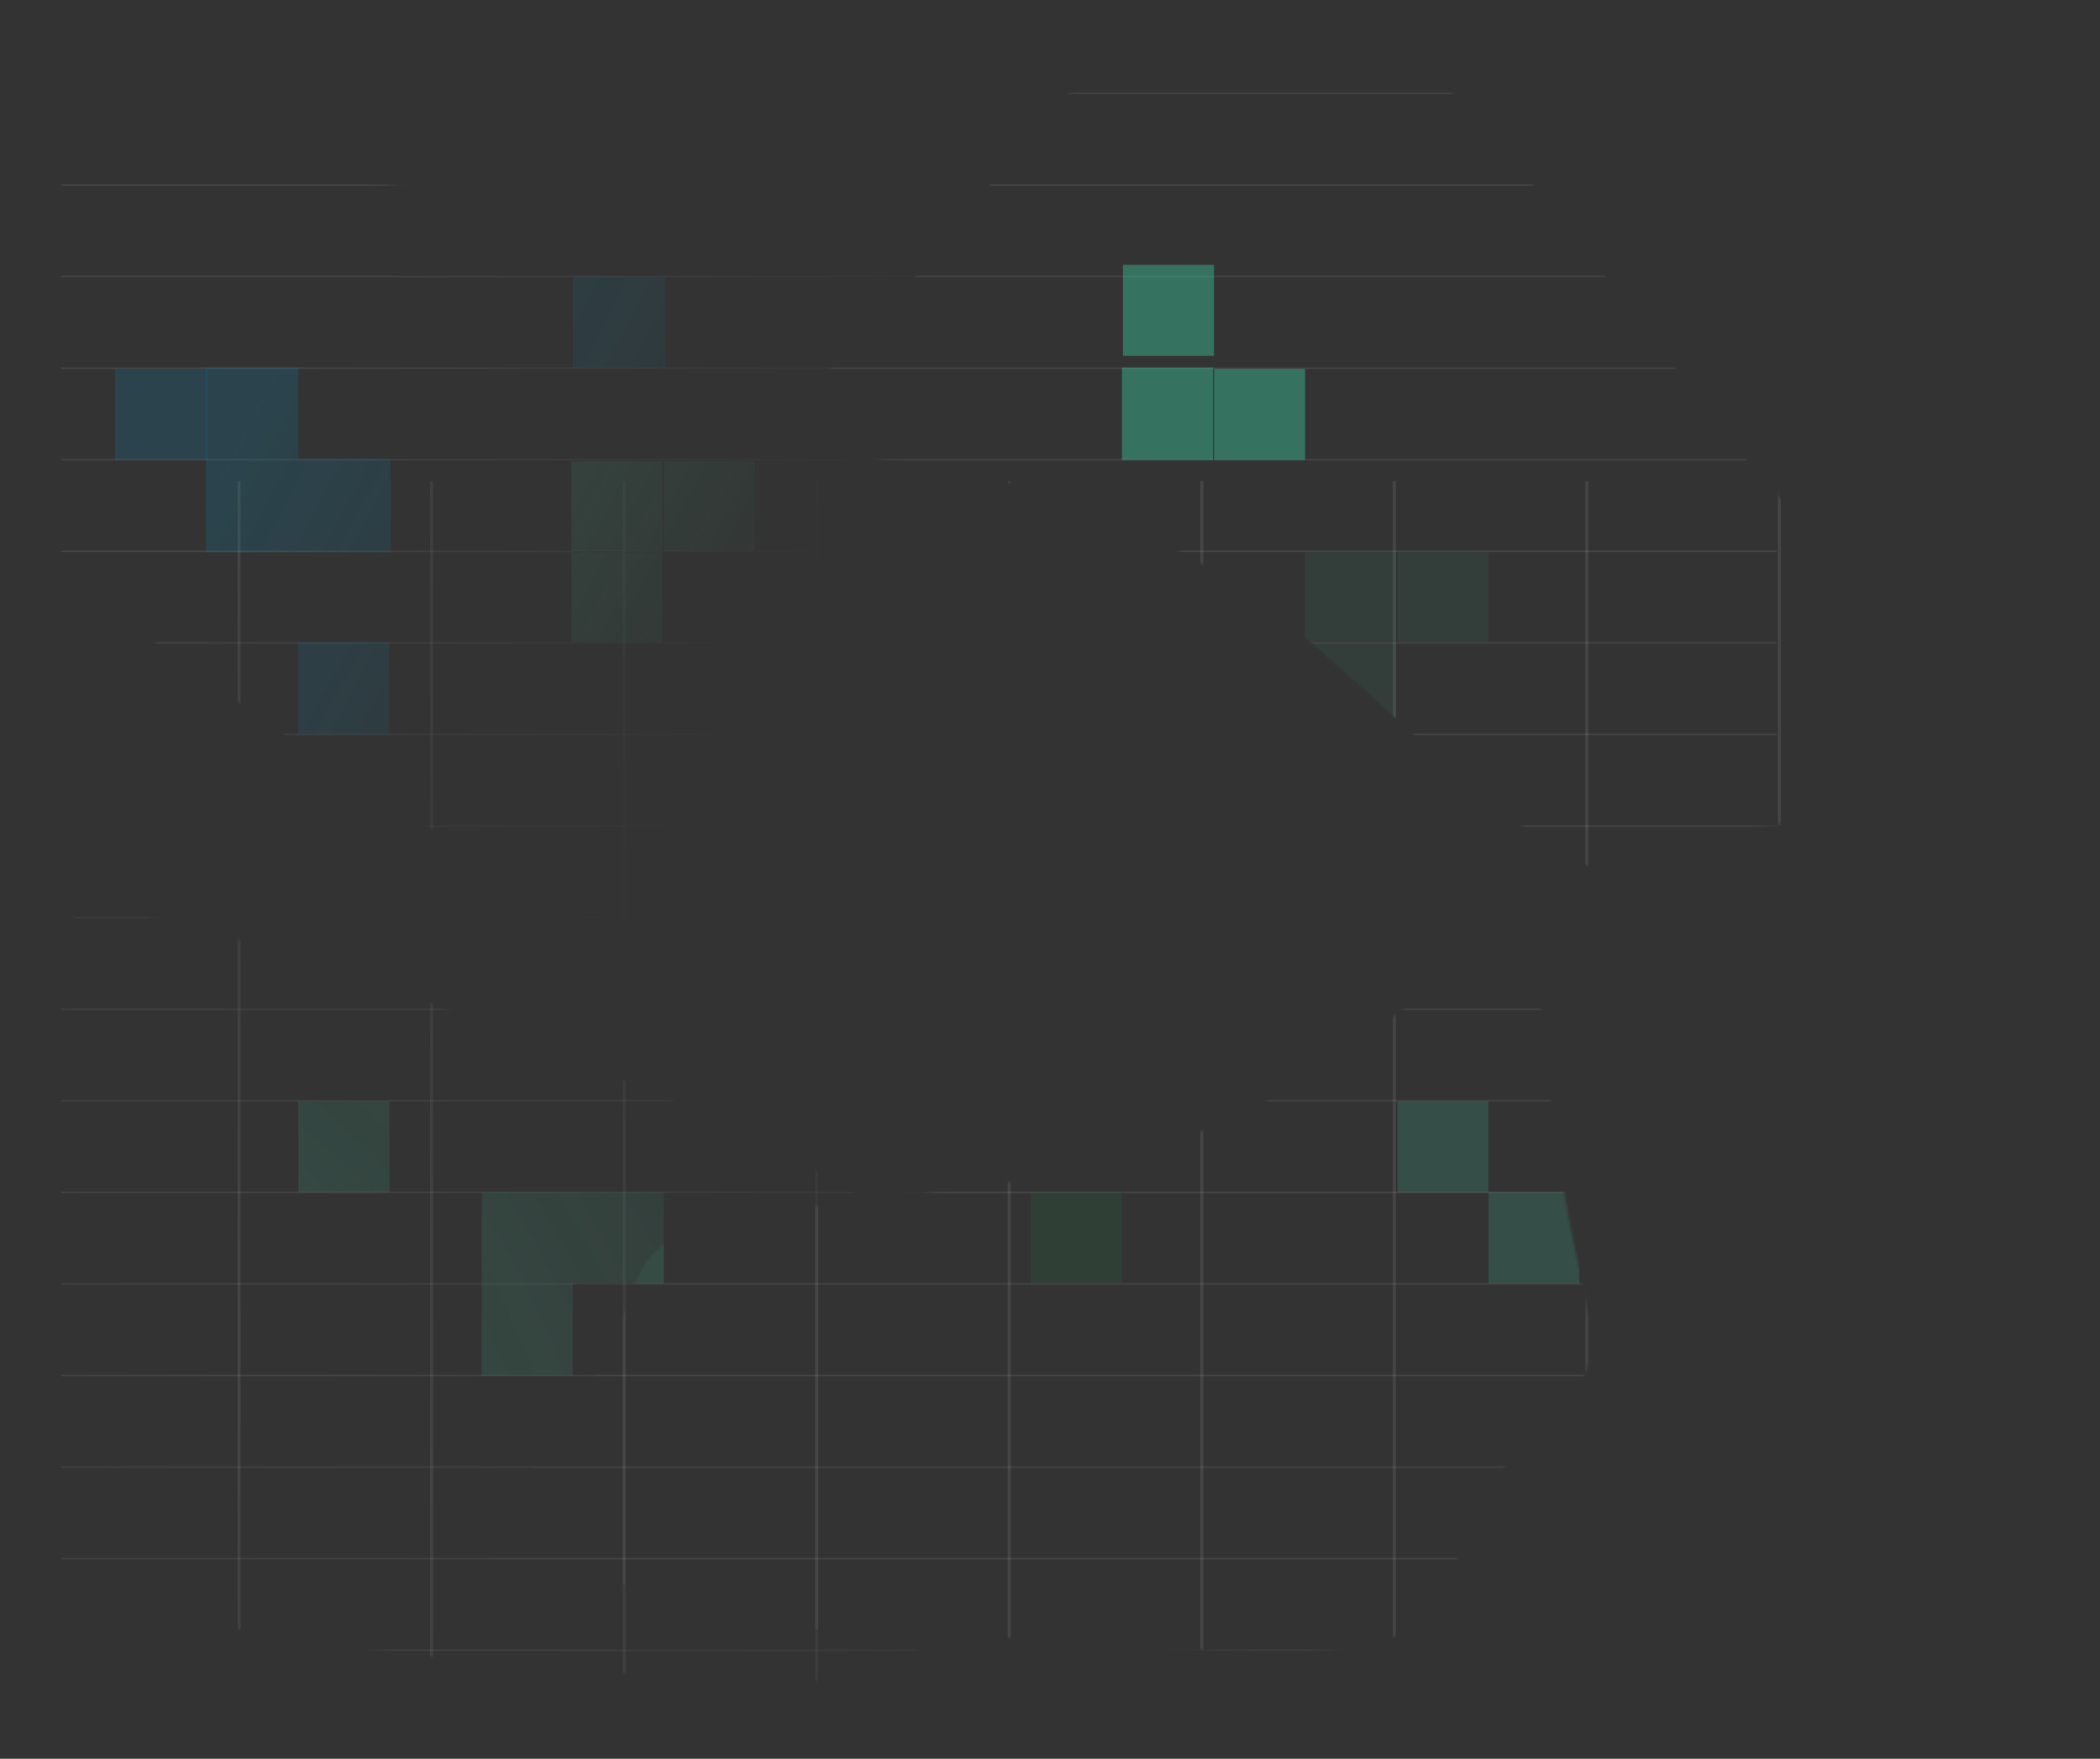 <svg width="880" height="737" viewBox="0 0 880 737" fill="none" xmlns="http://www.w3.org/2000/svg">
<rect x="0" y="0" width="880" height="737" fill="#333333" stroke="none"/>
<mask id="mask0_1953_2602" style="mask-type:alpha" maskUnits="userSpaceOnUse" x="-116" y="19" width="930" height="686">
<path d="M401.57 277.496C401.57 347.531 355.265 404.306 298.144 404.306C241.024 404.306 -115.859 158.667 -115.859 88.632C-115.859 18.597 396.912 115.013 454.033 115.013C511.153 115.013 401.57 207.462 401.57 277.496Z" fill="url(#paint0_linear_1953_2602)"/>
<path d="M441.74 577.603C441.74 647.637 395.435 704.412 338.314 704.412C281.194 704.412 -37.017 688.087 -37.017 618.052C-37.017 548.018 -13.495 382.122 43.626 382.122C100.746 382.122 441.74 507.568 441.74 577.603Z" fill="url(#paint1_radial_1953_2602)"/>
<path d="M559.065 277.689C713.186 416.887 641.992 346.934 774.368 343.41C795.135 347.41 830.388 347.6 805.271 316.358C773.875 277.306 783.994 249.723 744.757 207.175C705.52 164.627 681.624 121.399 622.388 53.728C563.151 -13.943 558.594 41.84 491.812 36.552C425.03 31.264 455.489 39.662 363.347 137.85C271.205 236.038 404.944 138.49 559.065 277.689Z" fill="#D9D9D9"/>
<path d="M413.562 496.639C207.31 520.922 306.839 513.427 222.299 615.354C205.611 628.345 182.248 654.746 222.299 656.425C272.364 658.523 286.453 684.305 344.312 682.806C402.17 681.307 450.436 691.799 540.371 691.799C630.307 691.799 591.335 651.628 639.3 604.862C687.266 558.095 660.885 575.483 647.694 441.479C634.504 307.475 619.814 472.357 413.562 496.639Z" fill="#D9D9D9"/>
</mask>
<g mask="url(#mask0_1953_2602)">
<line x1="25.641" y1="422.892" x2="744.525" y2="422.892" stroke="white" stroke-opacity="0.09" stroke-width="0.6"/>
<line x1="25.641" y1="576.382" x2="744.525" y2="576.382" stroke="white" stroke-opacity="0.09" stroke-width="0.6"/>
<line x1="25.641" y1="269.403" x2="744.525" y2="269.403" stroke="white" stroke-opacity="0.09" stroke-width="0.6"/>
<line x1="25.641" y1="115.912" x2="744.525" y2="115.912" stroke="white" stroke-opacity="0.09" stroke-width="0.6"/>
<line x1="25.641" y1="653.127" x2="744.525" y2="653.127" stroke="white" stroke-opacity="0.09" stroke-width="0.6"/>
<line x1="25.641" y1="346.147" x2="744.525" y2="346.147" stroke="white" stroke-opacity="0.09" stroke-width="0.6"/>
<line x1="25.641" y1="499.636" x2="744.525" y2="499.636" stroke="white" stroke-opacity="0.09" stroke-width="0.6"/>
<line x1="25.641" y1="192.657" x2="744.525" y2="192.657" stroke="white" stroke-opacity="0.09" stroke-width="0.6"/>
<line x1="25.641" y1="39.167" x2="744.525" y2="39.167" stroke="white" stroke-opacity="0.09" stroke-width="0.6"/>
<line x1="25.641" y1="691.499" x2="744.525" y2="691.499" stroke="white" stroke-opacity="0.09" stroke-width="0.6"/>
<line x1="25.641" y1="384.52" x2="744.525" y2="384.52" stroke="white" stroke-opacity="0.09" stroke-width="0.6"/>
<line x1="25.641" y1="538.009" x2="744.525" y2="538.009" stroke="white" stroke-opacity="0.09" stroke-width="0.6"/>
<line x1="25.641" y1="231.03" x2="744.525" y2="231.03" stroke="white" stroke-opacity="0.09" stroke-width="0.6"/>
<line x1="25.641" y1="77.54" x2="744.525" y2="77.54" stroke="white" stroke-opacity="0.09" stroke-width="0.6"/>
<line x1="25.641" y1="614.755" x2="744.525" y2="614.755" stroke="white" stroke-opacity="0.09" stroke-width="0.6"/>
<line x1="25.641" y1="307.774" x2="744.525" y2="307.774" stroke="white" stroke-opacity="0.09" stroke-width="0.6"/>
<line x1="25.641" y1="461.265" x2="744.525" y2="461.265" stroke="white" stroke-opacity="0.09" stroke-width="0.6"/>
<line x1="25.641" y1="154.284" x2="744.525" y2="154.284" stroke="white" stroke-opacity="0.09" stroke-width="0.6"/>
<line x1="100.18" y1="201.599" x2="100.18" y2="1369" stroke="white" stroke-opacity="0.09" stroke-width="1.261"/>
<line x1="745.661" y1="201.599" x2="745.661" y2="1369" stroke="white" stroke-opacity="0.09" stroke-width="1.261"/>
<line x1="422.92" y1="201.599" x2="422.92" y2="1369" stroke="white" stroke-opacity="0.09" stroke-width="1.261"/>
<line x1="261.55" y1="201.599" x2="261.55" y2="1369" stroke="white" stroke-opacity="0.09" stroke-width="1.261"/>
<line x1="584.29" y1="201.599" x2="584.29" y2="1369" stroke="white" stroke-opacity="0.09" stroke-width="1.261"/>
<line x1="180.867" y1="201.599" x2="180.867" y2="1369" stroke="white" stroke-opacity="0.09" stroke-width="1.261"/>
<line x1="503.603" y1="201.599" x2="503.603" y2="1369" stroke="white" stroke-opacity="0.09" stroke-width="1.261"/>
<line x1="342.237" y1="201.599" x2="342.237" y2="1369" stroke="white" stroke-opacity="0.09" stroke-width="1.261"/>
<line x1="664.973" y1="201.599" x2="664.973" y2="1369" stroke="white" stroke-opacity="0.09" stroke-width="1.261"/>
<g opacity="0.7">
<rect x="431.877" y="499.61" width="38.154" height="38.154" fill="#24613D" fill-opacity="0.36"/>
<rect x="240.015" y="499.61" width="38.154" height="38.154" fill="#3CC69E" fill-opacity="0.25"/>
<rect x="585.585" y="231.438" width="38.154" height="37.609" fill="#3CC69E" fill-opacity="0.11"/>
<rect x="278.169" y="193.284" width="38.154" height="37.609" fill="#3CC69E" fill-opacity="0.31"/>
<rect x="546.885" y="269.593" width="38.154" height="37.609" fill="#3CC69E" fill-opacity="0.11"/>
<rect x="239.47" y="231.438" width="38.154" height="37.609" fill="#3CC69E" fill-opacity="0.31"/>
<rect x="546.885" y="231.438" width="38.154" height="37.609" fill="#3CC69E" fill-opacity="0.11"/>
<rect x="239.47" y="193.284" width="38.154" height="37.609" fill="#3CC69E" fill-opacity="0.31"/>
<rect x="201.86" y="499.61" width="38.154" height="38.154" fill="#3CC69E" fill-opacity="0.25"/>
<rect x="201.86" y="537.764" width="38.154" height="38.7" fill="#3CC69E" fill-opacity="0.25"/>
<rect x="125.006" y="461.455" width="38.154" height="38.154" fill="#3CC69E" fill-opacity="0.25"/>
<rect x="508.731" y="154.584" width="38.154" height="38.154" fill="#3CC69E" fill-opacity="0.61"/>
<rect x="470.577" y="110.979" width="38.154" height="38.154" fill="#3CC69E" fill-opacity="0.61"/>
<rect x="470.16" y="154.039" width="38.154" height="38.7" fill="#3CC69E" fill-opacity="0.61"/>
<rect x="125.006" y="192.193" width="38.7" height="39.245" fill="#0099CA" fill-opacity="0.24"/>
<rect x="86.307" y="154.039" width="38.7" height="38.154" fill="#0099CA" fill-opacity="0.24"/>
<rect x="48.152" y="154.584" width="38.7" height="38.154" fill="#0099CA" fill-opacity="0.24"/>
<rect x="86.307" y="192.193" width="38.7" height="39.245" fill="#0099CA" fill-opacity="0.24"/>
<rect x="240.015" y="115.885" width="38.7" height="38.154" fill="#0099CA" fill-opacity="0.235"/>
<rect x="125.006" y="269.047" width="38.154" height="38.7" fill="#0099CA" fill-opacity="0.24"/>
<rect x="585.585" y="461.455" width="38.154" height="38.154" fill="#3CC69E" fill-opacity="0.26"/>
<rect x="623.74" y="499.61" width="38.154" height="38.154" fill="#3CC69E" fill-opacity="0.26"/>
</g>
</g>
<defs>
<linearGradient id="paint0_linear_1953_2602" x1="131.164" y1="123.707" x2="347.309" y2="238.824" gradientUnits="userSpaceOnUse">
<stop stop-color="white"/>
<stop offset="1" stop-color="white" stop-opacity="0"/>
</linearGradient>
<radialGradient id="paint1_radial_1953_2602" cx="0" cy="0" r="1" gradientUnits="userSpaceOnUse" gradientTransform="translate(114.675 580.579) rotate(-29.393) scale(369.539 635.132)">
<stop stop-color="white"/>
<stop offset="1" stop-color="white" stop-opacity="0"/>
</radialGradient>
</defs>
</svg>
